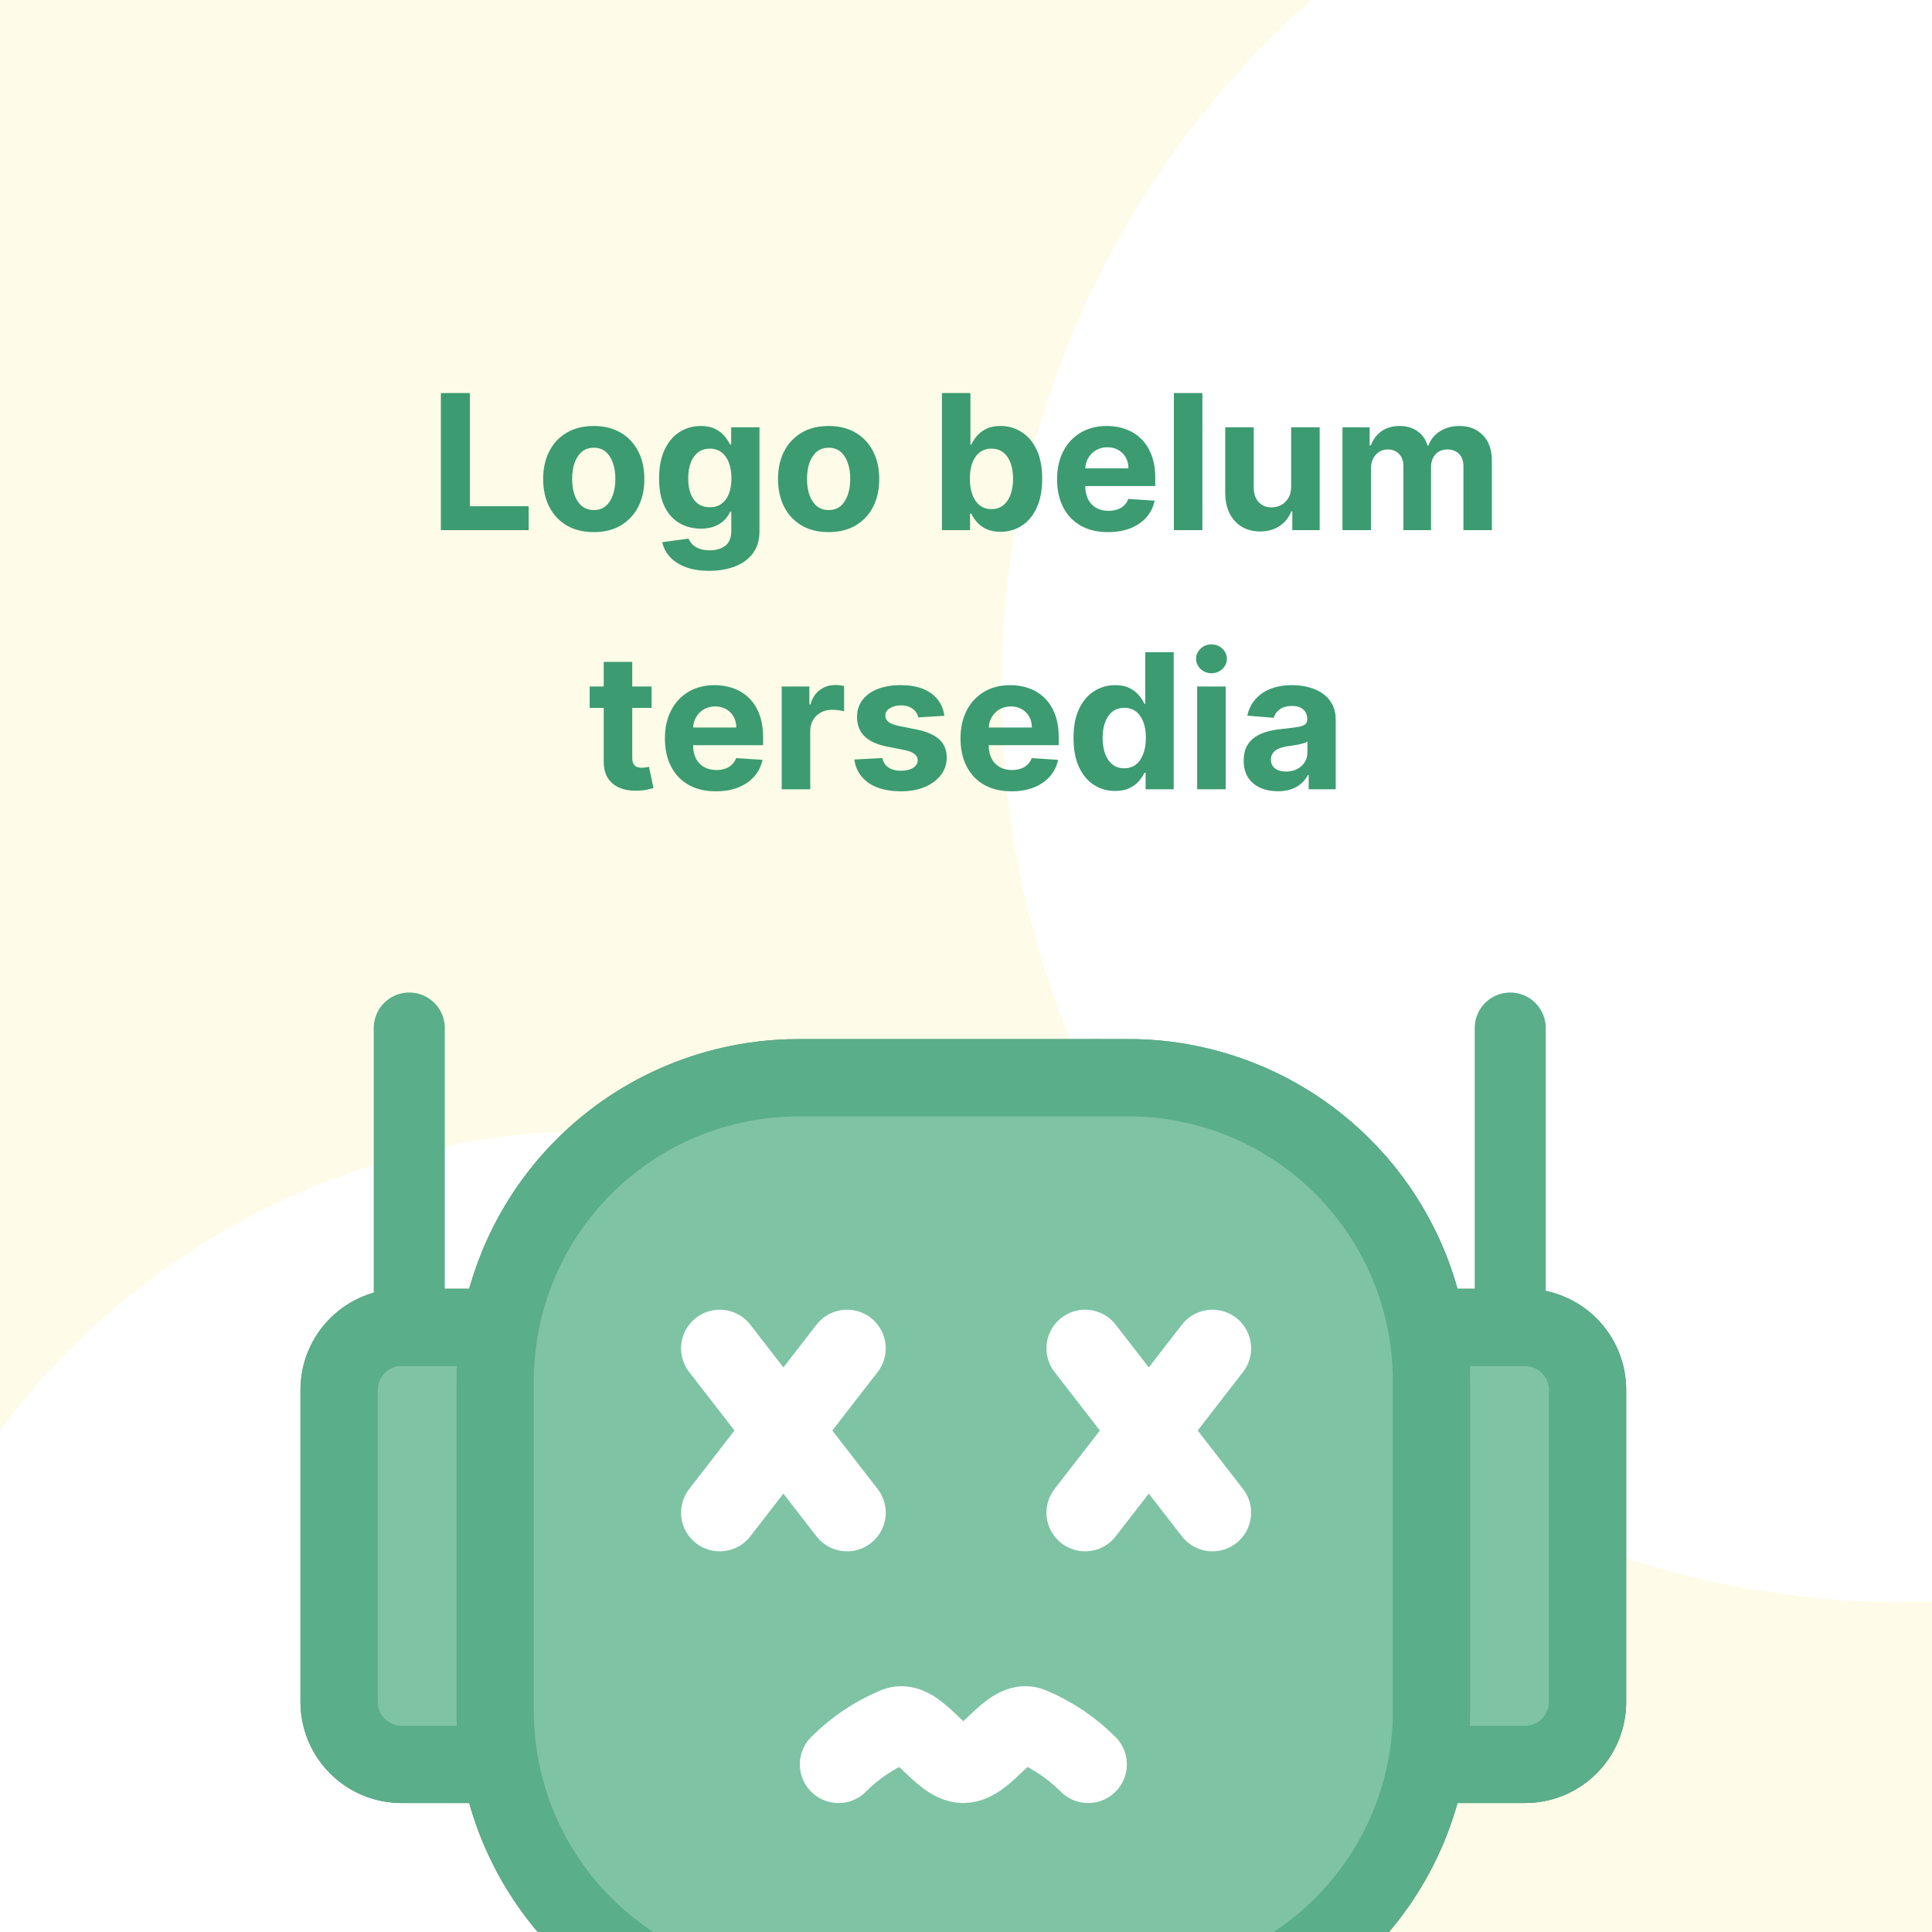 <svg width="164" height="164" viewBox="0 0 164 164" fill="none" xmlns="http://www.w3.org/2000/svg">
<g clip-path="url(#clip0_8308_14084)">
<rect width="164" height="164" fill="#FEFCE8"/>
<g filter="url(#filter0_f_8308_14084)">
<ellipse cx="50.5" cy="160.5" rx="63.5" ry="64.5" fill="white"/>
</g>
<g filter="url(#filter1_f_8308_14084)">
<ellipse cx="161.5" cy="58.5" rx="76.5" ry="77.5" fill="white"/>
</g>
<path d="M37.425 45V33.364H39.886V42.972H44.874V45H37.425ZM50.401 45.17C49.519 45.17 48.755 44.983 48.111 44.608C47.471 44.229 46.977 43.703 46.629 43.028C46.28 42.35 46.106 41.564 46.106 40.67C46.106 39.769 46.28 38.981 46.629 38.307C46.977 37.629 47.471 37.102 48.111 36.727C48.755 36.349 49.519 36.159 50.401 36.159C51.284 36.159 52.045 36.349 52.685 36.727C53.329 37.102 53.825 37.629 54.174 38.307C54.523 38.981 54.697 39.769 54.697 40.67C54.697 41.564 54.523 42.35 54.174 43.028C53.825 43.703 53.329 44.229 52.685 44.608C52.045 44.983 51.284 45.17 50.401 45.17ZM50.413 43.295C50.814 43.295 51.149 43.182 51.418 42.955C51.687 42.724 51.89 42.409 52.026 42.011C52.166 41.614 52.236 41.161 52.236 40.653C52.236 40.146 52.166 39.693 52.026 39.295C51.89 38.898 51.687 38.583 51.418 38.352C51.149 38.121 50.814 38.006 50.413 38.006C50.007 38.006 49.666 38.121 49.39 38.352C49.117 38.583 48.911 38.898 48.771 39.295C48.634 39.693 48.566 40.146 48.566 40.653C48.566 41.161 48.634 41.614 48.771 42.011C48.911 42.409 49.117 42.724 49.39 42.955C49.666 43.182 50.007 43.295 50.413 43.295ZM60.202 48.455C59.418 48.455 58.746 48.347 58.185 48.131C57.629 47.919 57.185 47.629 56.856 47.261C56.526 46.894 56.312 46.481 56.214 46.023L58.452 45.722C58.521 45.896 58.629 46.059 58.776 46.21C58.924 46.362 59.119 46.483 59.361 46.574C59.608 46.669 59.907 46.716 60.259 46.716C60.786 46.716 61.219 46.587 61.56 46.33C61.905 46.076 62.077 45.65 62.077 45.051V43.455H61.975C61.869 43.697 61.71 43.926 61.498 44.142C61.286 44.358 61.013 44.534 60.68 44.67C60.346 44.807 59.949 44.875 59.486 44.875C58.831 44.875 58.235 44.724 57.697 44.42C57.163 44.114 56.736 43.646 56.418 43.017C56.104 42.385 55.947 41.585 55.947 40.619C55.947 39.631 56.108 38.805 56.43 38.142C56.752 37.479 57.18 36.983 57.714 36.653C58.252 36.324 58.841 36.159 59.481 36.159C59.969 36.159 60.379 36.242 60.708 36.409C61.038 36.572 61.303 36.776 61.504 37.023C61.708 37.265 61.865 37.504 61.975 37.739H62.066V36.273H64.469V45.085C64.469 45.828 64.288 46.449 63.924 46.949C63.56 47.449 63.057 47.824 62.413 48.074C61.773 48.328 61.036 48.455 60.202 48.455ZM60.254 43.057C60.644 43.057 60.973 42.96 61.242 42.767C61.515 42.57 61.723 42.29 61.867 41.926C62.015 41.559 62.089 41.119 62.089 40.608C62.089 40.097 62.017 39.653 61.873 39.278C61.729 38.9 61.521 38.606 61.248 38.398C60.975 38.189 60.644 38.085 60.254 38.085C59.856 38.085 59.521 38.193 59.248 38.409C58.975 38.621 58.769 38.917 58.629 39.295C58.488 39.674 58.418 40.112 58.418 40.608C58.418 41.112 58.488 41.547 58.629 41.915C58.773 42.278 58.979 42.561 59.248 42.761C59.521 42.958 59.856 43.057 60.254 43.057ZM70.339 45.17C69.456 45.17 68.693 44.983 68.049 44.608C67.409 44.229 66.915 43.703 66.566 43.028C66.218 42.35 66.043 41.564 66.043 40.67C66.043 39.769 66.218 38.981 66.566 38.307C66.915 37.629 67.409 37.102 68.049 36.727C68.693 36.349 69.456 36.159 70.339 36.159C71.221 36.159 71.983 36.349 72.623 36.727C73.267 37.102 73.763 37.629 74.112 38.307C74.46 38.981 74.634 39.769 74.634 40.67C74.634 41.564 74.46 42.35 74.112 43.028C73.763 43.703 73.267 44.229 72.623 44.608C71.983 44.983 71.221 45.17 70.339 45.17ZM70.35 43.295C70.752 43.295 71.087 43.182 71.356 42.955C71.625 42.724 71.827 42.409 71.964 42.011C72.104 41.614 72.174 41.161 72.174 40.653C72.174 40.146 72.104 39.693 71.964 39.295C71.827 38.898 71.625 38.583 71.356 38.352C71.087 38.121 70.752 38.006 70.35 38.006C69.945 38.006 69.604 38.121 69.327 38.352C69.055 38.583 68.848 38.898 68.708 39.295C68.572 39.693 68.504 40.146 68.504 40.653C68.504 41.161 68.572 41.614 68.708 42.011C68.848 42.409 69.055 42.724 69.327 42.955C69.604 43.182 69.945 43.295 70.35 43.295ZM79.957 45V33.364H82.377V37.739H82.451C82.557 37.504 82.71 37.265 82.911 37.023C83.116 36.776 83.381 36.572 83.707 36.409C84.036 36.242 84.445 36.159 84.934 36.159C85.57 36.159 86.157 36.326 86.695 36.659C87.233 36.989 87.663 37.487 87.985 38.153C88.307 38.816 88.468 39.648 88.468 40.648C88.468 41.621 88.311 42.443 87.996 43.114C87.686 43.78 87.262 44.286 86.724 44.631C86.19 44.972 85.591 45.142 84.928 45.142C84.459 45.142 84.059 45.064 83.729 44.909C83.404 44.754 83.137 44.559 82.928 44.324C82.72 44.085 82.561 43.845 82.451 43.602H82.343V45H79.957ZM82.326 40.636C82.326 41.155 82.398 41.608 82.542 41.994C82.686 42.381 82.894 42.682 83.167 42.898C83.44 43.11 83.771 43.216 84.161 43.216C84.555 43.216 84.888 43.108 85.161 42.892C85.434 42.672 85.64 42.369 85.781 41.983C85.924 41.593 85.996 41.144 85.996 40.636C85.996 40.133 85.926 39.689 85.786 39.307C85.646 38.924 85.44 38.625 85.167 38.409C84.894 38.193 84.559 38.085 84.161 38.085C83.767 38.085 83.434 38.189 83.161 38.398C82.892 38.606 82.686 38.901 82.542 39.284C82.398 39.667 82.326 40.117 82.326 40.636ZM94.06 45.17C93.163 45.17 92.39 44.989 91.742 44.625C91.098 44.258 90.602 43.739 90.254 43.068C89.905 42.394 89.731 41.597 89.731 40.676C89.731 39.778 89.905 38.99 90.254 38.312C90.602 37.635 91.093 37.106 91.725 36.727C92.362 36.349 93.108 36.159 93.964 36.159C94.54 36.159 95.076 36.252 95.572 36.438C96.072 36.619 96.507 36.894 96.879 37.261C97.254 37.629 97.545 38.091 97.754 38.648C97.962 39.201 98.066 39.849 98.066 40.591V41.256H90.697V39.756H95.788C95.788 39.407 95.712 39.099 95.56 38.83C95.409 38.561 95.199 38.35 94.93 38.199C94.665 38.044 94.356 37.966 94.004 37.966C93.636 37.966 93.31 38.051 93.026 38.222C92.746 38.388 92.526 38.614 92.367 38.898C92.208 39.178 92.127 39.49 92.123 39.835V41.261C92.123 41.693 92.202 42.066 92.362 42.381C92.524 42.695 92.754 42.938 93.049 43.108C93.344 43.278 93.695 43.364 94.1 43.364C94.369 43.364 94.615 43.326 94.839 43.25C95.062 43.174 95.254 43.061 95.413 42.909C95.572 42.758 95.693 42.572 95.776 42.352L98.015 42.5C97.901 43.038 97.668 43.508 97.316 43.909C96.968 44.307 96.517 44.617 95.964 44.841C95.415 45.061 94.78 45.17 94.06 45.17ZM102.066 33.364V45H99.646V33.364H102.066ZM109.602 41.284V36.273H112.022V45H109.698V43.415H109.607C109.41 43.926 109.083 44.337 108.624 44.648C108.17 44.958 107.615 45.114 106.96 45.114C106.376 45.114 105.863 44.981 105.42 44.716C104.977 44.451 104.63 44.074 104.38 43.585C104.134 43.097 104.009 42.511 104.005 41.83V36.273H106.425V41.398C106.429 41.913 106.567 42.32 106.84 42.619C107.113 42.919 107.478 43.068 107.937 43.068C108.228 43.068 108.501 43.002 108.755 42.869C109.009 42.733 109.213 42.532 109.369 42.267C109.528 42.002 109.605 41.674 109.602 41.284ZM113.958 45V36.273H116.265V37.812H116.367C116.549 37.301 116.852 36.898 117.276 36.602C117.701 36.307 118.208 36.159 118.799 36.159C119.397 36.159 119.907 36.309 120.327 36.608C120.748 36.903 121.028 37.305 121.168 37.812H121.259C121.437 37.312 121.759 36.913 122.225 36.614C122.695 36.311 123.25 36.159 123.89 36.159C124.704 36.159 125.365 36.419 125.873 36.938C126.384 37.453 126.64 38.184 126.64 39.131V45H124.225V39.608C124.225 39.123 124.096 38.76 123.839 38.517C123.581 38.275 123.259 38.153 122.873 38.153C122.433 38.153 122.091 38.294 121.844 38.574C121.598 38.85 121.475 39.216 121.475 39.67V45H119.129V39.557C119.129 39.129 119.005 38.788 118.759 38.534C118.517 38.28 118.197 38.153 117.799 38.153C117.53 38.153 117.288 38.222 117.072 38.358C116.86 38.49 116.691 38.678 116.566 38.92C116.441 39.159 116.379 39.439 116.379 39.761V45H113.958ZM55.311 58.273V60.091H50.055V58.273H55.311ZM51.249 56.182H53.669V64.318C53.669 64.542 53.703 64.716 53.771 64.841C53.84 64.962 53.934 65.047 54.055 65.097C54.18 65.146 54.324 65.171 54.487 65.171C54.601 65.171 54.715 65.161 54.828 65.142C54.942 65.119 55.029 65.102 55.09 65.091L55.47 66.892C55.349 66.93 55.178 66.974 54.959 67.023C54.739 67.076 54.472 67.108 54.158 67.119C53.574 67.142 53.063 67.064 52.624 66.886C52.188 66.708 51.849 66.432 51.606 66.057C51.364 65.682 51.245 65.208 51.249 64.636V56.182ZM60.771 67.171C59.874 67.171 59.101 66.989 58.453 66.625C57.809 66.258 57.313 65.739 56.965 65.068C56.616 64.394 56.442 63.597 56.442 62.676C56.442 61.778 56.616 60.99 56.965 60.312C57.313 59.635 57.803 59.106 58.436 58.727C59.072 58.349 59.819 58.159 60.675 58.159C61.251 58.159 61.786 58.252 62.283 58.438C62.783 58.619 63.218 58.894 63.59 59.261C63.965 59.629 64.256 60.091 64.465 60.648C64.673 61.201 64.777 61.849 64.777 62.591V63.256H57.408V61.756H62.499C62.499 61.407 62.423 61.099 62.271 60.83C62.12 60.561 61.91 60.35 61.641 60.199C61.376 60.044 61.067 59.966 60.715 59.966C60.347 59.966 60.021 60.051 59.737 60.222C59.457 60.388 59.237 60.614 59.078 60.898C58.919 61.178 58.838 61.49 58.834 61.835V63.261C58.834 63.693 58.913 64.066 59.072 64.381C59.235 64.695 59.465 64.938 59.76 65.108C60.055 65.278 60.406 65.364 60.811 65.364C61.08 65.364 61.326 65.326 61.55 65.25C61.773 65.174 61.965 65.061 62.124 64.909C62.283 64.758 62.404 64.572 62.487 64.352L64.726 64.5C64.612 65.038 64.379 65.508 64.027 65.909C63.678 66.307 63.228 66.617 62.675 66.841C62.126 67.061 61.491 67.171 60.771 67.171ZM66.356 67V58.273H68.703V59.795H68.794C68.953 59.254 69.22 58.845 69.595 58.568C69.97 58.288 70.402 58.148 70.891 58.148C71.012 58.148 71.142 58.155 71.283 58.17C71.423 58.186 71.546 58.206 71.652 58.233V60.381C71.538 60.347 71.381 60.316 71.18 60.29C70.98 60.263 70.796 60.25 70.629 60.25C70.273 60.25 69.955 60.328 69.675 60.483C69.398 60.635 69.178 60.847 69.016 61.119C68.856 61.392 68.777 61.706 68.777 62.062V67H66.356ZM80.165 60.761L77.949 60.898C77.911 60.708 77.829 60.538 77.704 60.386C77.579 60.231 77.415 60.108 77.21 60.017C77.01 59.922 76.769 59.875 76.489 59.875C76.114 59.875 75.797 59.955 75.54 60.114C75.282 60.269 75.153 60.477 75.153 60.739C75.153 60.947 75.237 61.123 75.403 61.267C75.57 61.411 75.856 61.526 76.261 61.614L77.841 61.932C78.689 62.106 79.322 62.386 79.739 62.773C80.155 63.159 80.364 63.667 80.364 64.296C80.364 64.867 80.195 65.369 79.858 65.801C79.525 66.233 79.066 66.57 78.483 66.812C77.903 67.051 77.235 67.171 76.477 67.171C75.322 67.171 74.401 66.93 73.716 66.449C73.034 65.964 72.635 65.305 72.517 64.472L74.898 64.347C74.97 64.699 75.144 64.968 75.421 65.153C75.697 65.335 76.051 65.426 76.483 65.426C76.907 65.426 77.248 65.345 77.506 65.182C77.767 65.015 77.9 64.801 77.903 64.54C77.9 64.32 77.807 64.14 77.625 64C77.443 63.856 77.163 63.746 76.784 63.67L75.273 63.369C74.421 63.199 73.786 62.903 73.369 62.483C72.956 62.062 72.75 61.526 72.75 60.875C72.75 60.314 72.901 59.831 73.204 59.426C73.511 59.021 73.941 58.708 74.494 58.489C75.051 58.269 75.703 58.159 76.449 58.159C77.551 58.159 78.419 58.392 79.051 58.858C79.688 59.324 80.059 59.958 80.165 60.761ZM85.865 67.171C84.967 67.171 84.195 66.989 83.547 66.625C82.903 66.258 82.407 65.739 82.058 65.068C81.71 64.394 81.535 63.597 81.535 62.676C81.535 61.778 81.71 60.99 82.058 60.312C82.407 59.635 82.897 59.106 83.53 58.727C84.166 58.349 84.912 58.159 85.769 58.159C86.344 58.159 86.88 58.252 87.376 58.438C87.876 58.619 88.312 58.894 88.683 59.261C89.058 59.629 89.35 60.091 89.558 60.648C89.767 61.201 89.871 61.849 89.871 62.591V63.256H82.501V61.756H87.592C87.592 61.407 87.517 61.099 87.365 60.83C87.213 60.561 87.003 60.35 86.734 60.199C86.469 60.044 86.16 59.966 85.808 59.966C85.441 59.966 85.115 60.051 84.831 60.222C84.551 60.388 84.331 60.614 84.172 60.898C84.013 61.178 83.931 61.49 83.928 61.835V63.261C83.928 63.693 84.007 64.066 84.166 64.381C84.329 64.695 84.558 64.938 84.854 65.108C85.149 65.278 85.499 65.364 85.905 65.364C86.174 65.364 86.42 65.326 86.644 65.25C86.867 65.174 87.058 65.061 87.217 64.909C87.376 64.758 87.498 64.572 87.581 64.352L89.82 64.5C89.706 65.038 89.473 65.508 89.121 65.909C88.772 66.307 88.322 66.617 87.769 66.841C87.219 67.061 86.585 67.171 85.865 67.171ZM94.666 67.142C94.003 67.142 93.403 66.972 92.865 66.631C92.331 66.286 91.907 65.78 91.592 65.114C91.282 64.443 91.126 63.621 91.126 62.648C91.126 61.648 91.287 60.816 91.609 60.153C91.931 59.487 92.359 58.989 92.894 58.659C93.431 58.326 94.02 58.159 94.66 58.159C95.149 58.159 95.556 58.242 95.882 58.409C96.212 58.572 96.477 58.776 96.678 59.023C96.882 59.265 97.037 59.504 97.144 59.739H97.217V55.364H99.632V67H97.246V65.602H97.144C97.03 65.845 96.869 66.085 96.66 66.324C96.456 66.559 96.189 66.754 95.859 66.909C95.534 67.064 95.136 67.142 94.666 67.142ZM95.433 65.216C95.823 65.216 96.153 65.11 96.422 64.898C96.695 64.682 96.903 64.381 97.047 63.994C97.195 63.608 97.269 63.155 97.269 62.636C97.269 62.117 97.197 61.667 97.053 61.284C96.909 60.901 96.7 60.606 96.428 60.398C96.155 60.189 95.823 60.085 95.433 60.085C95.035 60.085 94.7 60.193 94.428 60.409C94.155 60.625 93.948 60.924 93.808 61.307C93.668 61.689 93.598 62.133 93.598 62.636C93.598 63.144 93.668 63.593 93.808 63.983C93.952 64.369 94.159 64.672 94.428 64.892C94.7 65.108 95.035 65.216 95.433 65.216ZM101.622 67V58.273H104.043V67H101.622ZM102.838 57.148C102.478 57.148 102.17 57.028 101.912 56.79C101.658 56.547 101.531 56.258 101.531 55.92C101.531 55.587 101.658 55.301 101.912 55.062C102.17 54.82 102.478 54.699 102.838 54.699C103.198 54.699 103.505 54.82 103.759 55.062C104.016 55.301 104.145 55.587 104.145 55.92C104.145 56.258 104.016 56.547 103.759 56.79C103.505 57.028 103.198 57.148 102.838 57.148ZM108.47 67.165C107.913 67.165 107.417 67.068 106.982 66.875C106.546 66.678 106.201 66.388 105.947 66.006C105.697 65.619 105.572 65.138 105.572 64.562C105.572 64.078 105.661 63.67 105.839 63.341C106.018 63.011 106.26 62.746 106.567 62.545C106.874 62.345 107.222 62.193 107.612 62.091C108.006 61.989 108.419 61.917 108.851 61.875C109.358 61.822 109.768 61.773 110.078 61.727C110.389 61.678 110.614 61.606 110.754 61.511C110.894 61.417 110.964 61.276 110.964 61.091V61.057C110.964 60.697 110.851 60.419 110.624 60.222C110.4 60.025 110.082 59.926 109.669 59.926C109.233 59.926 108.887 60.023 108.629 60.216C108.372 60.405 108.201 60.644 108.118 60.932L105.879 60.75C105.993 60.22 106.216 59.761 106.55 59.375C106.883 58.985 107.313 58.686 107.839 58.477C108.37 58.265 108.983 58.159 109.68 58.159C110.165 58.159 110.629 58.216 111.072 58.33C111.519 58.443 111.915 58.619 112.26 58.858C112.608 59.097 112.883 59.403 113.084 59.778C113.285 60.15 113.385 60.595 113.385 61.114V67H111.089V65.79H111.021C110.881 66.062 110.694 66.303 110.459 66.511C110.224 66.716 109.942 66.877 109.612 66.994C109.283 67.108 108.902 67.165 108.47 67.165ZM109.163 65.494C109.519 65.494 109.834 65.424 110.107 65.284C110.379 65.14 110.593 64.947 110.749 64.704C110.904 64.462 110.982 64.188 110.982 63.881V62.955C110.906 63.004 110.802 63.049 110.669 63.091C110.54 63.129 110.394 63.165 110.232 63.199C110.069 63.229 109.906 63.258 109.743 63.284C109.58 63.307 109.432 63.328 109.3 63.347C109.016 63.388 108.768 63.455 108.555 63.545C108.343 63.636 108.179 63.76 108.061 63.915C107.944 64.066 107.885 64.256 107.885 64.483C107.885 64.812 108.004 65.064 108.243 65.239C108.485 65.409 108.792 65.494 109.163 65.494Z" fill="#3C9B71"/>
<path d="M121.091 149.771H129.46C130.866 149.771 132.213 149.213 133.207 148.219C134.201 147.226 134.759 145.878 134.759 144.473V117.98C134.759 116.574 134.201 115.227 133.207 114.233C132.213 113.239 130.866 112.681 129.46 112.681H121.086M42.46 149.771H34.086C33.39 149.771 32.701 149.634 32.058 149.368C31.415 149.102 30.831 148.711 30.339 148.219C29.847 147.727 29.457 147.143 29.19 146.5C28.924 145.858 28.787 145.169 28.787 144.473V117.98C28.787 116.574 29.345 115.227 30.339 114.233C31.333 113.239 32.68 112.681 34.086 112.681H42.46" fill="#BFFFF9"/>
<path d="M121.091 149.771H129.46C130.866 149.771 132.213 149.213 133.207 148.219C134.201 147.226 134.759 145.878 134.759 144.473V117.98C134.759 116.574 134.201 115.227 133.207 114.233C132.213 113.239 130.866 112.681 129.46 112.681H121.086M42.46 149.771H34.086C33.39 149.771 32.701 149.634 32.058 149.368C31.415 149.102 30.831 148.711 30.339 148.219C29.847 147.727 29.457 147.143 29.19 146.5C28.924 145.858 28.787 145.169 28.787 144.473V117.98C28.787 116.574 29.345 115.227 30.339 114.233C31.333 113.239 32.68 112.681 34.086 112.681H42.46" stroke="#518870" stroke-width="6.562"/>
<path d="M95.763 91.487H67.787C64.405 91.486 61.056 92.151 57.931 93.444C54.806 94.738 51.967 96.634 49.575 99.025C47.183 101.416 45.286 104.255 43.992 107.38C42.698 110.505 42.032 113.854 42.033 117.236V145.212C42.032 148.595 42.697 151.944 43.991 155.069C45.285 158.194 47.181 161.034 49.573 163.426C51.965 165.818 54.805 167.714 57.93 169.008C61.055 170.302 64.404 170.967 67.787 170.966H95.763C99.146 170.967 102.495 170.302 105.621 169.008C108.746 167.714 111.585 165.818 113.977 163.426C116.369 161.034 118.266 158.194 119.56 155.069C120.853 151.944 121.519 148.595 121.517 145.212V117.236C121.519 113.853 120.853 110.504 119.56 107.378C118.266 104.253 116.369 101.414 113.977 99.022C111.585 96.63 108.746 94.733 105.621 93.439C102.495 92.146 99.146 91.481 95.763 91.482V91.487Z" fill="#BFFFF9" stroke="#518870" stroke-width="6.562"/>
<path d="M121.091 149.771H129.46C130.866 149.771 132.213 149.213 133.207 148.219C134.201 147.226 134.759 145.878 134.759 144.473V117.98C134.759 116.574 134.201 115.227 133.207 114.233C132.213 113.239 130.866 112.681 129.46 112.681H121.086M42.46 149.771H34.086C33.39 149.771 32.701 149.634 32.058 149.368C31.415 149.102 30.831 148.711 30.339 148.219C29.847 147.727 29.457 147.143 29.19 146.5C28.924 145.858 28.787 145.169 28.787 144.473V117.98C28.787 116.574 29.345 115.227 30.339 114.233C31.333 113.239 32.68 112.681 34.086 112.681H42.46" fill="#7FC3A5"/>
<path d="M121.091 149.771H129.46C130.866 149.771 132.213 149.213 133.207 148.219C134.201 147.226 134.759 145.878 134.759 144.473V117.98C134.759 116.574 134.201 115.227 133.207 114.233C132.213 113.239 130.866 112.681 129.46 112.681H121.086M42.46 149.771H34.086C33.39 149.771 32.701 149.634 32.058 149.368C31.415 149.102 30.831 148.711 30.339 148.219C29.847 147.727 29.457 147.143 29.19 146.5C28.924 145.858 28.787 145.169 28.787 144.473V117.98C28.787 116.574 29.345 115.227 30.339 114.233C31.333 113.239 32.68 112.681 34.086 112.681H42.46" stroke="#5AAE89" stroke-width="6.562"/>
<path d="M95.763 91.487H67.787C64.405 91.486 61.056 92.151 57.931 93.444C54.806 94.738 51.967 96.634 49.575 99.025C47.183 101.416 45.286 104.255 43.992 107.38C42.698 110.505 42.032 113.854 42.033 117.236V145.212C42.032 148.595 42.697 151.944 43.991 155.069C45.285 158.194 47.181 161.034 49.573 163.426C51.965 165.818 54.805 167.714 57.93 169.008C61.055 170.302 64.404 170.967 67.787 170.966H95.763C99.146 170.967 102.495 170.302 105.621 169.008C108.746 167.714 111.585 165.818 113.977 163.426C116.369 161.034 118.266 158.194 119.56 155.069C120.853 151.944 121.519 148.595 121.517 145.212V117.236C121.519 113.853 120.853 110.504 119.56 107.378C118.266 104.253 116.369 101.414 113.977 99.022C111.585 96.63 108.746 94.733 105.621 93.439C102.495 92.146 99.146 91.481 95.763 91.482V91.487Z" fill="#7FC3A5" stroke="#5AAE89" stroke-width="6.562"/>
<path d="M102.921 114.457L92.112 128.404M71.177 149.772C72.566 148.375 74.217 147.266 76.036 146.509C77.854 145.752 79.803 149.772 81.773 149.772C83.743 149.772 85.695 145.752 87.513 146.509C89.332 147.266 90.983 148.375 92.372 149.772M92.112 114.457L102.921 128.404M71.904 114.457L66.5 121.431M66.5 121.431L61.096 128.404M66.5 121.431L61.096 114.457M66.5 121.431L71.904 128.404" stroke="white" stroke-width="6.562" stroke-linecap="round" stroke-linejoin="round"/>
<path d="M34.74 87.266L34.74 111.384" stroke="#5AAE89" stroke-width="6.03" stroke-linecap="round"/>
<path d="M128.199 87.266L128.199 111.384" stroke="#5AAE89" stroke-width="6.03" stroke-linecap="round"/>
</g>
<defs>
<filter id="filter0_f_8308_14084" x="-70.1" y="38.9" width="241.2" height="243.2" filterUnits="userSpaceOnUse" color-interpolation-filters="sRGB">
<feFlood flood-opacity="0" result="BackgroundImageFix"/>
<feBlend mode="normal" in="SourceGraphic" in2="BackgroundImageFix" result="shape"/>
<feGaussianBlur stdDeviation="28.55" result="effect1_foregroundBlur_8308_14084"/>
</filter>
<filter id="filter1_f_8308_14084" x="27.9" y="-76.1" width="267.2" height="269.2" filterUnits="userSpaceOnUse" color-interpolation-filters="sRGB">
<feFlood flood-opacity="0" result="BackgroundImageFix"/>
<feBlend mode="normal" in="SourceGraphic" in2="BackgroundImageFix" result="shape"/>
<feGaussianBlur stdDeviation="28.55" result="effect1_foregroundBlur_8308_14084"/>
</filter>
<clipPath id="clip0_8308_14084">
<rect width="164" height="164" fill="white"/>
</clipPath>
</defs>
</svg>
